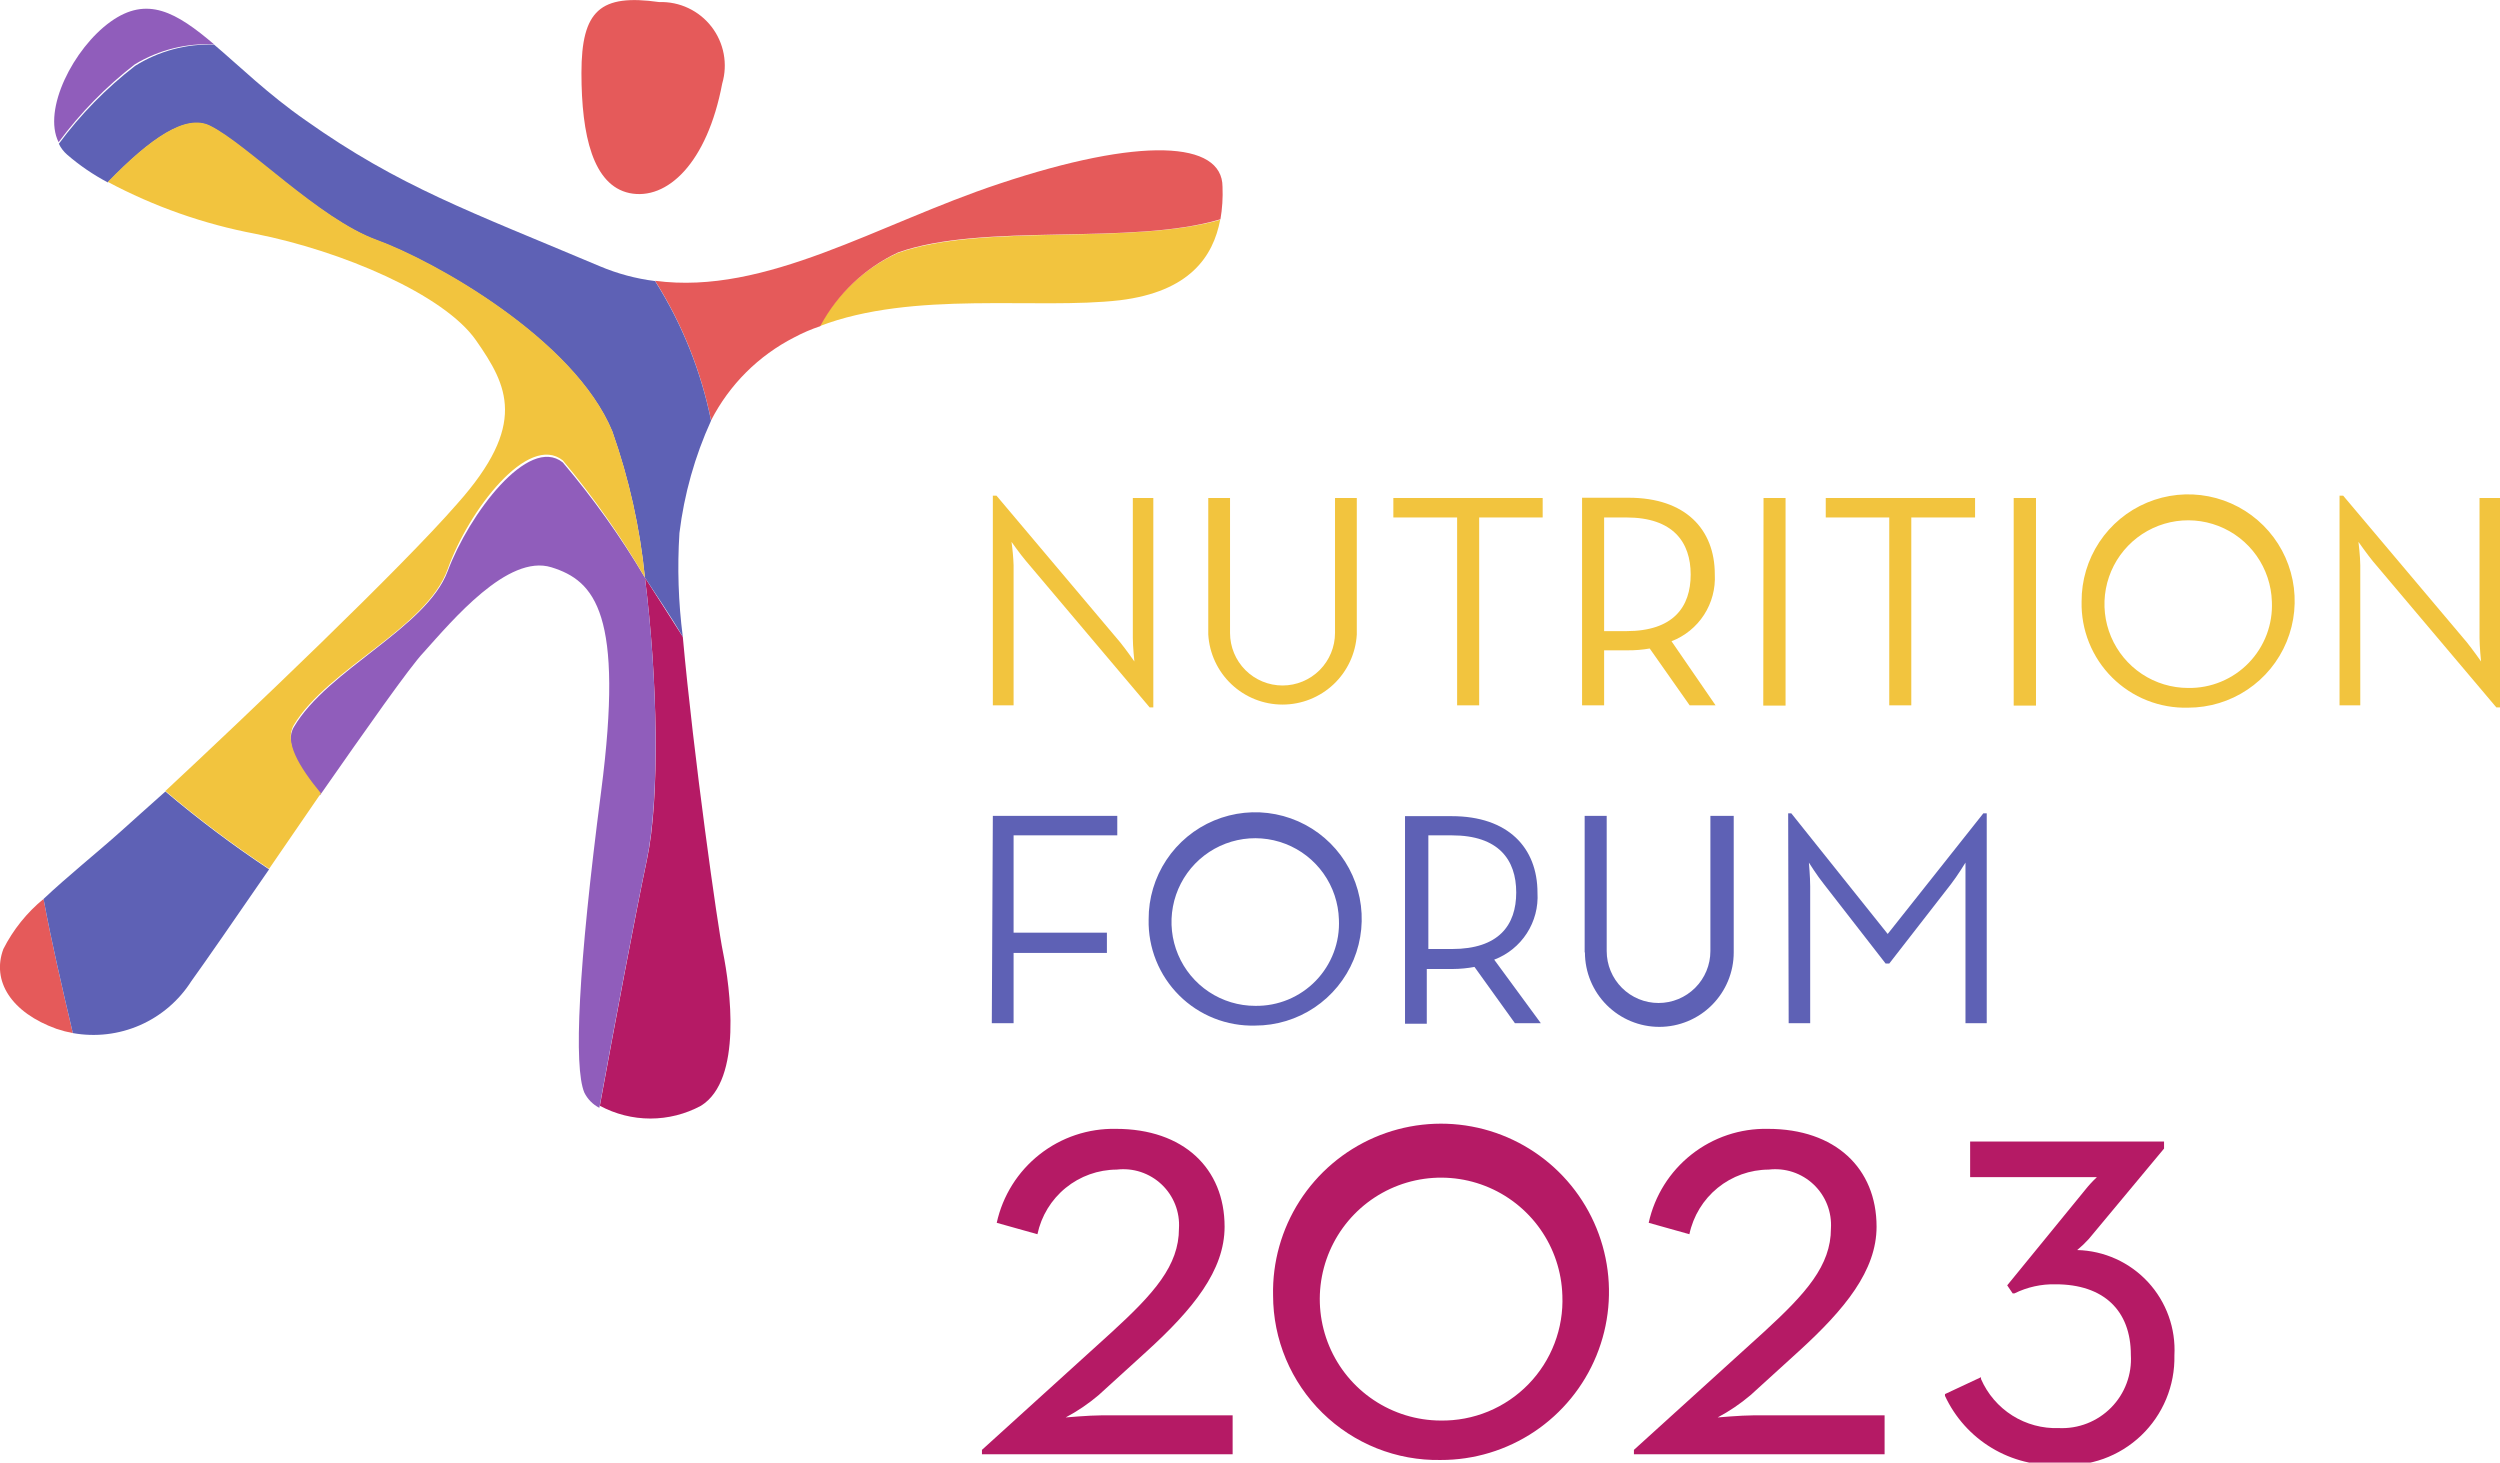 <svg width="147" height="86" viewBox="0 0 147 86" fill="none" xmlns="http://www.w3.org/2000/svg">
<g clip-path="url(#clip0_12_2544)">
<path d="M60.331 32.99C59.98 32.578 59.477 31.861 59.477 31.861C59.542 32.316 59.583 32.775 59.599 33.234V41.474H58.379V29.145H58.593L65.864 37.766C66.199 38.178 66.702 38.895 66.702 38.895C66.702 38.895 66.61 38.026 66.61 37.507V29.282H67.815V41.596H67.601L60.331 32.99Z" fill="#F2C43E"/>
<path d="M71.046 37.308V29.282H72.326V37.217C72.326 38.036 72.651 38.822 73.23 39.402C73.809 39.981 74.594 40.307 75.413 40.307C76.231 40.307 77.017 39.981 77.596 39.402C78.174 38.822 78.499 38.036 78.499 37.217V29.282H79.78V37.308C79.714 38.423 79.225 39.471 78.414 40.237C77.602 41.003 76.528 41.429 75.413 41.429C74.297 41.429 73.224 41.003 72.412 40.237C71.6 39.471 71.112 38.423 71.046 37.308Z" fill="#F2C43E"/>
<path d="M85.679 30.427H81.929V29.282H90.709V30.427H86.975V41.474H85.679V30.427Z" fill="#F2C43E"/>
<path d="M100.876 41.474H99.352L97.004 38.132C96.576 38.206 96.143 38.242 95.709 38.239H94.322V41.474H93.026V29.267H95.769C99.108 29.267 100.83 31.128 100.83 33.768C100.876 34.61 100.655 35.444 100.198 36.151C99.74 36.859 99.07 37.403 98.285 37.705L100.876 41.474ZM95.632 37.11C98.391 37.11 99.412 35.691 99.412 33.783C99.412 31.876 98.376 30.427 95.632 30.427H94.322V37.11H95.632Z" fill="#F2C43E"/>
<path d="M103.696 29.282H104.991V41.489H103.68L103.696 29.282Z" fill="#F2C43E"/>
<path d="M111.088 30.427H107.354V29.282H116.134V30.427H112.384V41.474H111.088V30.427Z" fill="#F2C43E"/>
<path d="M118.405 29.282H119.716V41.489H118.405V29.282Z" fill="#F2C43E"/>
<path d="M122.398 35.37C122.392 34.129 122.755 32.913 123.439 31.878C124.124 30.843 125.1 30.034 126.244 29.555C127.389 29.075 128.649 28.947 129.866 29.185C131.084 29.424 132.203 30.019 133.082 30.895C133.961 31.77 134.561 32.888 134.805 34.105C135.049 35.323 134.927 36.585 134.454 37.733C133.981 38.881 133.178 39.862 132.147 40.552C131.116 41.243 129.903 41.611 128.663 41.611C127.837 41.634 127.014 41.489 126.246 41.184C125.477 40.879 124.779 40.42 124.193 39.837C123.607 39.253 123.146 38.556 122.837 37.788C122.529 37.02 122.379 36.198 122.398 35.37ZM133.586 35.37C133.556 34.403 133.242 33.465 132.684 32.675C132.125 31.885 131.346 31.277 130.444 30.927C129.542 30.578 128.557 30.501 127.613 30.708C126.668 30.916 125.805 31.396 125.131 32.092C124.458 32.786 124.004 33.665 123.826 34.616C123.648 35.568 123.754 36.551 124.131 37.443C124.508 38.334 125.138 39.095 125.944 39.63C126.75 40.166 127.696 40.451 128.663 40.452C129.326 40.463 129.984 40.338 130.596 40.084C131.209 39.831 131.763 39.455 132.224 38.978C132.685 38.502 133.044 37.936 133.279 37.316C133.513 36.695 133.618 36.033 133.586 35.37Z" fill="#F2C43E"/>
<path d="M139.516 32.99C139.18 32.578 138.677 31.861 138.677 31.861C138.677 31.861 138.784 32.715 138.784 33.234V41.474H137.565V29.145H137.778L145.049 37.766C145.384 38.178 145.887 38.895 145.887 38.895C145.887 38.895 145.796 38.026 145.796 37.507V29.282H147V41.596H146.786L139.516 32.99Z" fill="#F2C43E"/>
<path d="M58.379 47.974H65.696V49.119H59.599V54.841H65.086V56.031H59.599V60.166H58.318L58.379 47.974Z" fill="#5E61B5"/>
<path d="M67.54 54.063C67.534 52.821 67.896 51.606 68.581 50.57C69.266 49.535 70.242 48.726 71.386 48.247C72.531 47.768 73.791 47.639 75.008 47.878C76.225 48.116 77.345 48.711 78.224 49.587C79.103 50.463 79.703 51.58 79.947 52.798C80.191 54.015 80.069 55.278 79.596 56.425C79.122 57.573 78.319 58.554 77.288 59.245C76.258 59.935 75.045 60.304 73.805 60.304C72.978 60.327 72.156 60.181 71.388 59.876C70.619 59.571 69.921 59.113 69.335 58.529C68.749 57.945 68.288 57.248 67.979 56.48C67.671 55.713 67.521 54.89 67.54 54.063ZM78.728 54.063C78.698 53.095 78.384 52.158 77.825 51.367C77.267 50.577 76.488 49.969 75.586 49.62C74.684 49.27 73.699 49.194 72.754 49.401C71.81 49.608 70.947 50.089 70.273 50.784C69.6 51.479 69.146 52.357 68.968 53.309C68.79 54.26 68.896 55.243 69.273 56.135C69.649 57.027 70.28 57.788 71.086 58.323C71.892 58.858 72.838 59.144 73.805 59.144C74.468 59.155 75.125 59.03 75.738 58.777C76.35 58.523 76.904 58.147 77.366 57.671C77.827 57.195 78.186 56.629 78.421 56.008C78.655 55.388 78.76 54.725 78.728 54.063Z" fill="#5E61B5"/>
<path d="M90.602 60.166H89.078L86.7 56.855C86.278 56.934 85.849 56.975 85.42 56.977H83.895V60.197H82.615V47.99H85.359C88.682 47.99 90.404 49.851 90.404 52.491C90.455 53.333 90.236 54.17 89.778 54.878C89.32 55.587 88.647 56.13 87.859 56.428L90.602 60.166ZM85.374 55.802C88.133 55.802 89.154 54.398 89.154 52.476C89.154 50.553 88.118 49.119 85.374 49.119H83.987V55.802H85.374Z" fill="#5E61B5"/>
<path d="M93.178 56.001V47.974H94.474V55.925C94.474 56.734 94.795 57.51 95.367 58.082C95.938 58.655 96.714 58.976 97.522 58.976C98.331 58.976 99.106 58.655 99.678 58.082C100.25 57.51 100.571 56.734 100.571 55.925V47.974H101.943V56.001C101.943 57.162 101.482 58.276 100.661 59.097C99.841 59.919 98.728 60.38 97.568 60.38C96.408 60.38 95.295 59.919 94.475 59.097C93.654 58.276 93.194 57.162 93.194 56.001H93.178Z" fill="#5E61B5"/>
<path d="M105.144 47.822H105.327L110.997 54.917L116.622 47.822H116.82V60.166H115.57V52.11C115.57 51.56 115.57 50.721 115.57 50.721C115.57 50.721 115.097 51.499 114.716 51.988L111.088 56.657H110.875L107.247 51.988C106.851 51.499 106.363 50.721 106.363 50.721C106.363 50.721 106.439 51.56 106.439 52.11V60.166H105.174L105.144 47.822Z" fill="#5E61B5"/>
<path d="M57.739 85.252L65.36 78.34C67.86 76.051 69.323 74.418 69.323 72.236C69.354 71.756 69.278 71.275 69.102 70.828C68.926 70.38 68.654 69.977 68.305 69.647C67.956 69.316 67.538 69.067 67.082 68.915C66.626 68.764 66.142 68.716 65.665 68.772C64.571 68.777 63.511 69.156 62.663 69.847C61.814 70.539 61.227 71.5 61.001 72.572L58.608 71.901C58.957 70.31 59.847 68.889 61.126 67.882C62.404 66.874 63.993 66.342 65.62 66.377C69.582 66.377 72.006 68.696 72.006 72.129C72.006 74.708 70.147 76.982 67.433 79.454L64.598 82.033C64.002 82.539 63.353 82.979 62.662 83.345C62.662 83.345 64.049 83.223 64.751 83.223H72.479V85.512H57.739V85.252Z" fill="#B51A65"/>
<path d="M74.857 76.173C74.814 74.208 75.358 72.274 76.418 70.62C77.479 68.965 79.008 67.665 80.811 66.884C82.613 66.104 84.607 65.879 86.538 66.239C88.469 66.598 90.248 67.526 91.65 68.903C93.052 70.28 94.011 72.044 94.406 73.969C94.802 75.895 94.615 77.895 93.869 79.714C93.124 81.532 91.853 83.087 90.221 84.18C88.588 85.272 86.667 85.853 84.703 85.847C83.419 85.87 82.144 85.636 80.951 85.16C79.759 84.684 78.672 83.975 77.756 83.075C76.84 82.174 76.111 81.101 75.613 79.916C75.116 78.731 74.858 77.459 74.857 76.173ZM91.867 76.173C91.825 74.772 91.373 73.414 90.565 72.269C89.757 71.124 88.631 70.242 87.326 69.733C86.021 69.224 84.596 69.111 83.227 69.407C81.858 69.704 80.607 70.398 79.63 71.401C78.652 72.405 77.991 73.675 77.729 75.052C77.467 76.429 77.616 77.853 78.157 79.146C78.698 80.439 79.607 81.544 80.772 82.323C81.936 83.102 83.303 83.522 84.703 83.528C85.664 83.543 86.618 83.362 87.506 82.996C88.394 82.629 89.198 82.085 89.869 81.396C90.54 80.708 91.063 79.889 91.406 78.991C91.75 78.093 91.907 77.134 91.867 76.173Z" fill="#B51A65"/>
<path d="M96.075 85.252L103.696 78.34C106.196 76.051 107.659 74.418 107.659 72.236C107.689 71.756 107.613 71.275 107.437 70.828C107.261 70.38 106.989 69.977 106.64 69.647C106.291 69.316 105.874 69.067 105.418 68.915C104.961 68.764 104.478 68.716 104.001 68.772C102.906 68.777 101.847 69.156 100.998 69.847C100.149 70.539 99.563 71.5 99.336 72.572L96.943 71.901C97.292 70.31 98.182 68.889 99.461 67.882C100.74 66.874 102.328 66.342 103.955 66.377C107.918 66.377 110.342 68.696 110.342 72.129C110.342 74.708 108.482 76.982 105.769 79.454L102.934 82.033C102.338 82.539 101.688 82.979 100.998 83.345C100.998 83.345 102.385 83.223 103.086 83.223H110.814V85.512H96.075V85.252Z" fill="#B51A65"/>
<path d="M0.198 55.802C-0.503 57.679 0.655 59.541 3.338 60.502C3.647 60.605 3.963 60.686 4.283 60.746C3.673 58.152 3.033 55.421 2.561 52.857C1.577 53.664 0.773 54.667 0.198 55.802Z" fill="#E55A5A"/>
<path d="M48.182 19.181C53.715 17.06 60.955 18.219 65.848 17.655C69.948 17.151 71.335 15.091 71.747 12.924C66.443 14.45 57.785 13.092 52.785 14.878C50.828 15.779 49.214 17.288 48.182 19.181Z" fill="#F2C43E"/>
<path d="M71.884 10.987C71.884 8.286 67.083 8.026 58.76 10.803C51.611 13.169 45.042 17.38 38.518 16.51C40.104 19.024 41.22 21.806 41.81 24.72C42.889 22.618 44.6 20.91 46.703 19.837C47.192 19.576 47.702 19.356 48.228 19.181C49.247 17.282 50.85 15.762 52.8 14.847C57.8 13.062 66.519 14.466 71.762 12.894C71.87 12.264 71.911 11.625 71.884 10.987Z" fill="#E55A5A"/>
<path d="M7.134 48.859C5.701 50.141 3.948 51.545 2.561 52.857C3.033 55.421 3.674 58.152 4.283 60.746C5.616 60.986 6.989 60.824 8.23 60.281C9.47 59.737 10.521 58.837 11.249 57.694C12.011 56.642 13.795 54.063 15.822 51.118C13.702 49.712 11.666 48.184 9.725 46.54C8.566 47.562 7.652 48.402 7.134 48.859Z" fill="#5E61B5"/>
<path d="M38.046 50.523C37.36 53.788 36.156 60.182 35.272 65.019C36.185 65.512 37.206 65.77 38.244 65.77C39.281 65.77 40.303 65.512 41.216 65.019C43.685 63.493 42.923 58.03 42.512 55.986C42.207 54.551 40.774 44.373 40.149 37.446C39.387 36.24 38.625 35.065 37.924 33.967C38.671 39.918 38.808 46.922 38.046 50.523Z" fill="#B51A65"/>
<path d="M37.924 33.967C36.506 31.576 34.89 29.31 33.092 27.192C31.064 25.574 27.574 30.244 26.324 33.585C25.074 36.927 19.267 39.368 17.285 42.741C16.691 43.717 17.575 45.197 18.809 46.769C21.538 42.863 24.083 39.231 24.907 38.361C26.598 36.484 29.86 32.563 32.421 33.356C34.982 34.15 36.704 36.088 35.348 46.525C33.991 56.962 33.732 62.73 34.357 64.241C34.547 64.628 34.857 64.944 35.241 65.141C36.125 60.304 37.329 53.91 38.015 50.645C38.808 46.922 38.671 39.918 37.924 33.967Z" fill="#905DBB"/>
<path d="M35.271 15.656C27.65 12.436 23.489 10.986 17.956 7.065C15.761 5.539 14.069 3.876 12.59 2.624C10.95 2.567 9.331 3.002 7.941 3.876C6.245 5.188 4.737 6.729 3.46 8.453C3.577 8.698 3.743 8.916 3.948 9.094C4.681 9.728 5.484 10.276 6.341 10.727C8.856 8.133 10.914 6.714 12.346 7.416C14.465 8.484 18.733 12.879 22.147 14.13C25.562 15.381 33.762 19.959 36.003 25.376C36.983 28.152 37.628 31.037 37.924 33.967C38.64 35.065 39.448 36.24 40.149 37.446C39.888 35.422 39.821 33.378 39.951 31.342C40.23 29.057 40.857 26.829 41.81 24.735C41.219 21.821 40.104 19.039 38.518 16.526C37.401 16.387 36.308 16.094 35.271 15.656Z" fill="#5E61B5"/>
<path d="M12.59 2.609C10.365 0.717 8.658 -0.275 6.493 1.282C4.329 2.838 2.485 6.439 3.445 8.362C4.721 6.637 6.229 5.097 7.926 3.784C9.329 2.935 10.953 2.525 12.59 2.609Z" fill="#905DBB"/>
<path d="M17.285 42.619C19.267 39.307 25.089 36.942 26.324 33.463C27.559 29.984 31.064 25.452 33.092 27.07C34.895 29.227 36.512 31.534 37.924 33.967C37.631 31.026 36.986 28.132 36.003 25.345C33.762 19.928 25.547 15.335 22.147 14.099C18.748 12.863 14.526 8.454 12.346 7.385C10.929 6.684 8.856 8.103 6.341 10.697C9.061 12.147 11.985 13.176 15.014 13.748C20.105 14.755 26.11 17.319 27.985 20.005C29.86 22.69 31.034 24.964 26.888 29.618C23.626 33.372 14.511 42.054 9.725 46.51C11.666 48.153 13.702 49.682 15.822 51.087L18.87 46.647C17.575 45.075 16.691 43.595 17.285 42.619Z" fill="#F2C43E"/>
<path d="M37.009 11.353C39.219 11.81 41.582 9.598 42.466 4.913C42.633 4.346 42.663 3.747 42.553 3.166C42.444 2.585 42.198 2.038 41.837 1.571C41.475 1.103 41.008 0.728 40.473 0.476C39.939 0.224 39.352 0.103 38.762 0.122C35.302 -0.366 34.189 0.595 34.189 4.288C34.189 7.981 34.875 10.895 37.009 11.353Z" fill="#E55A5A"/>
<path d="M122.139 73.503C122.383 73.301 122.612 73.082 122.825 72.847L127.246 67.537V67.124H115.844V69.215H122.17C122.566 69.215 122.993 69.215 123.298 69.215C123.046 69.452 122.811 69.707 122.597 69.978L118.024 75.578L118.344 76.051H118.451C119.203 75.68 120.035 75.496 120.874 75.517C123.679 75.517 125.294 77.043 125.294 79.667C125.329 80.236 125.244 80.806 125.044 81.34C124.845 81.874 124.535 82.36 124.135 82.766C123.735 83.171 123.254 83.489 122.724 83.696C122.194 83.904 121.626 83.997 121.057 83.971C120.094 84.005 119.142 83.748 118.327 83.234C117.511 82.719 116.869 81.971 116.484 81.087V80.98L114.365 81.972V82.078C114.956 83.35 115.913 84.416 117.114 85.139C118.314 85.863 119.703 86.21 121.103 86.137C121.978 86.199 122.857 86.077 123.683 85.78C124.509 85.482 125.263 85.016 125.899 84.41C126.534 83.804 127.036 83.072 127.373 82.26C127.71 81.449 127.874 80.576 127.855 79.698C127.898 78.913 127.783 78.127 127.517 77.387C127.251 76.647 126.84 75.968 126.307 75.39C125.773 74.812 125.13 74.347 124.414 74.023C123.698 73.699 122.925 73.522 122.139 73.503Z" fill="#B51A65"/>
</g>
<defs>
<clipPath id="clip0_12_2544">
<rect width="147" height="86" fill="white"/>
</clipPath>
</defs>
</svg>
